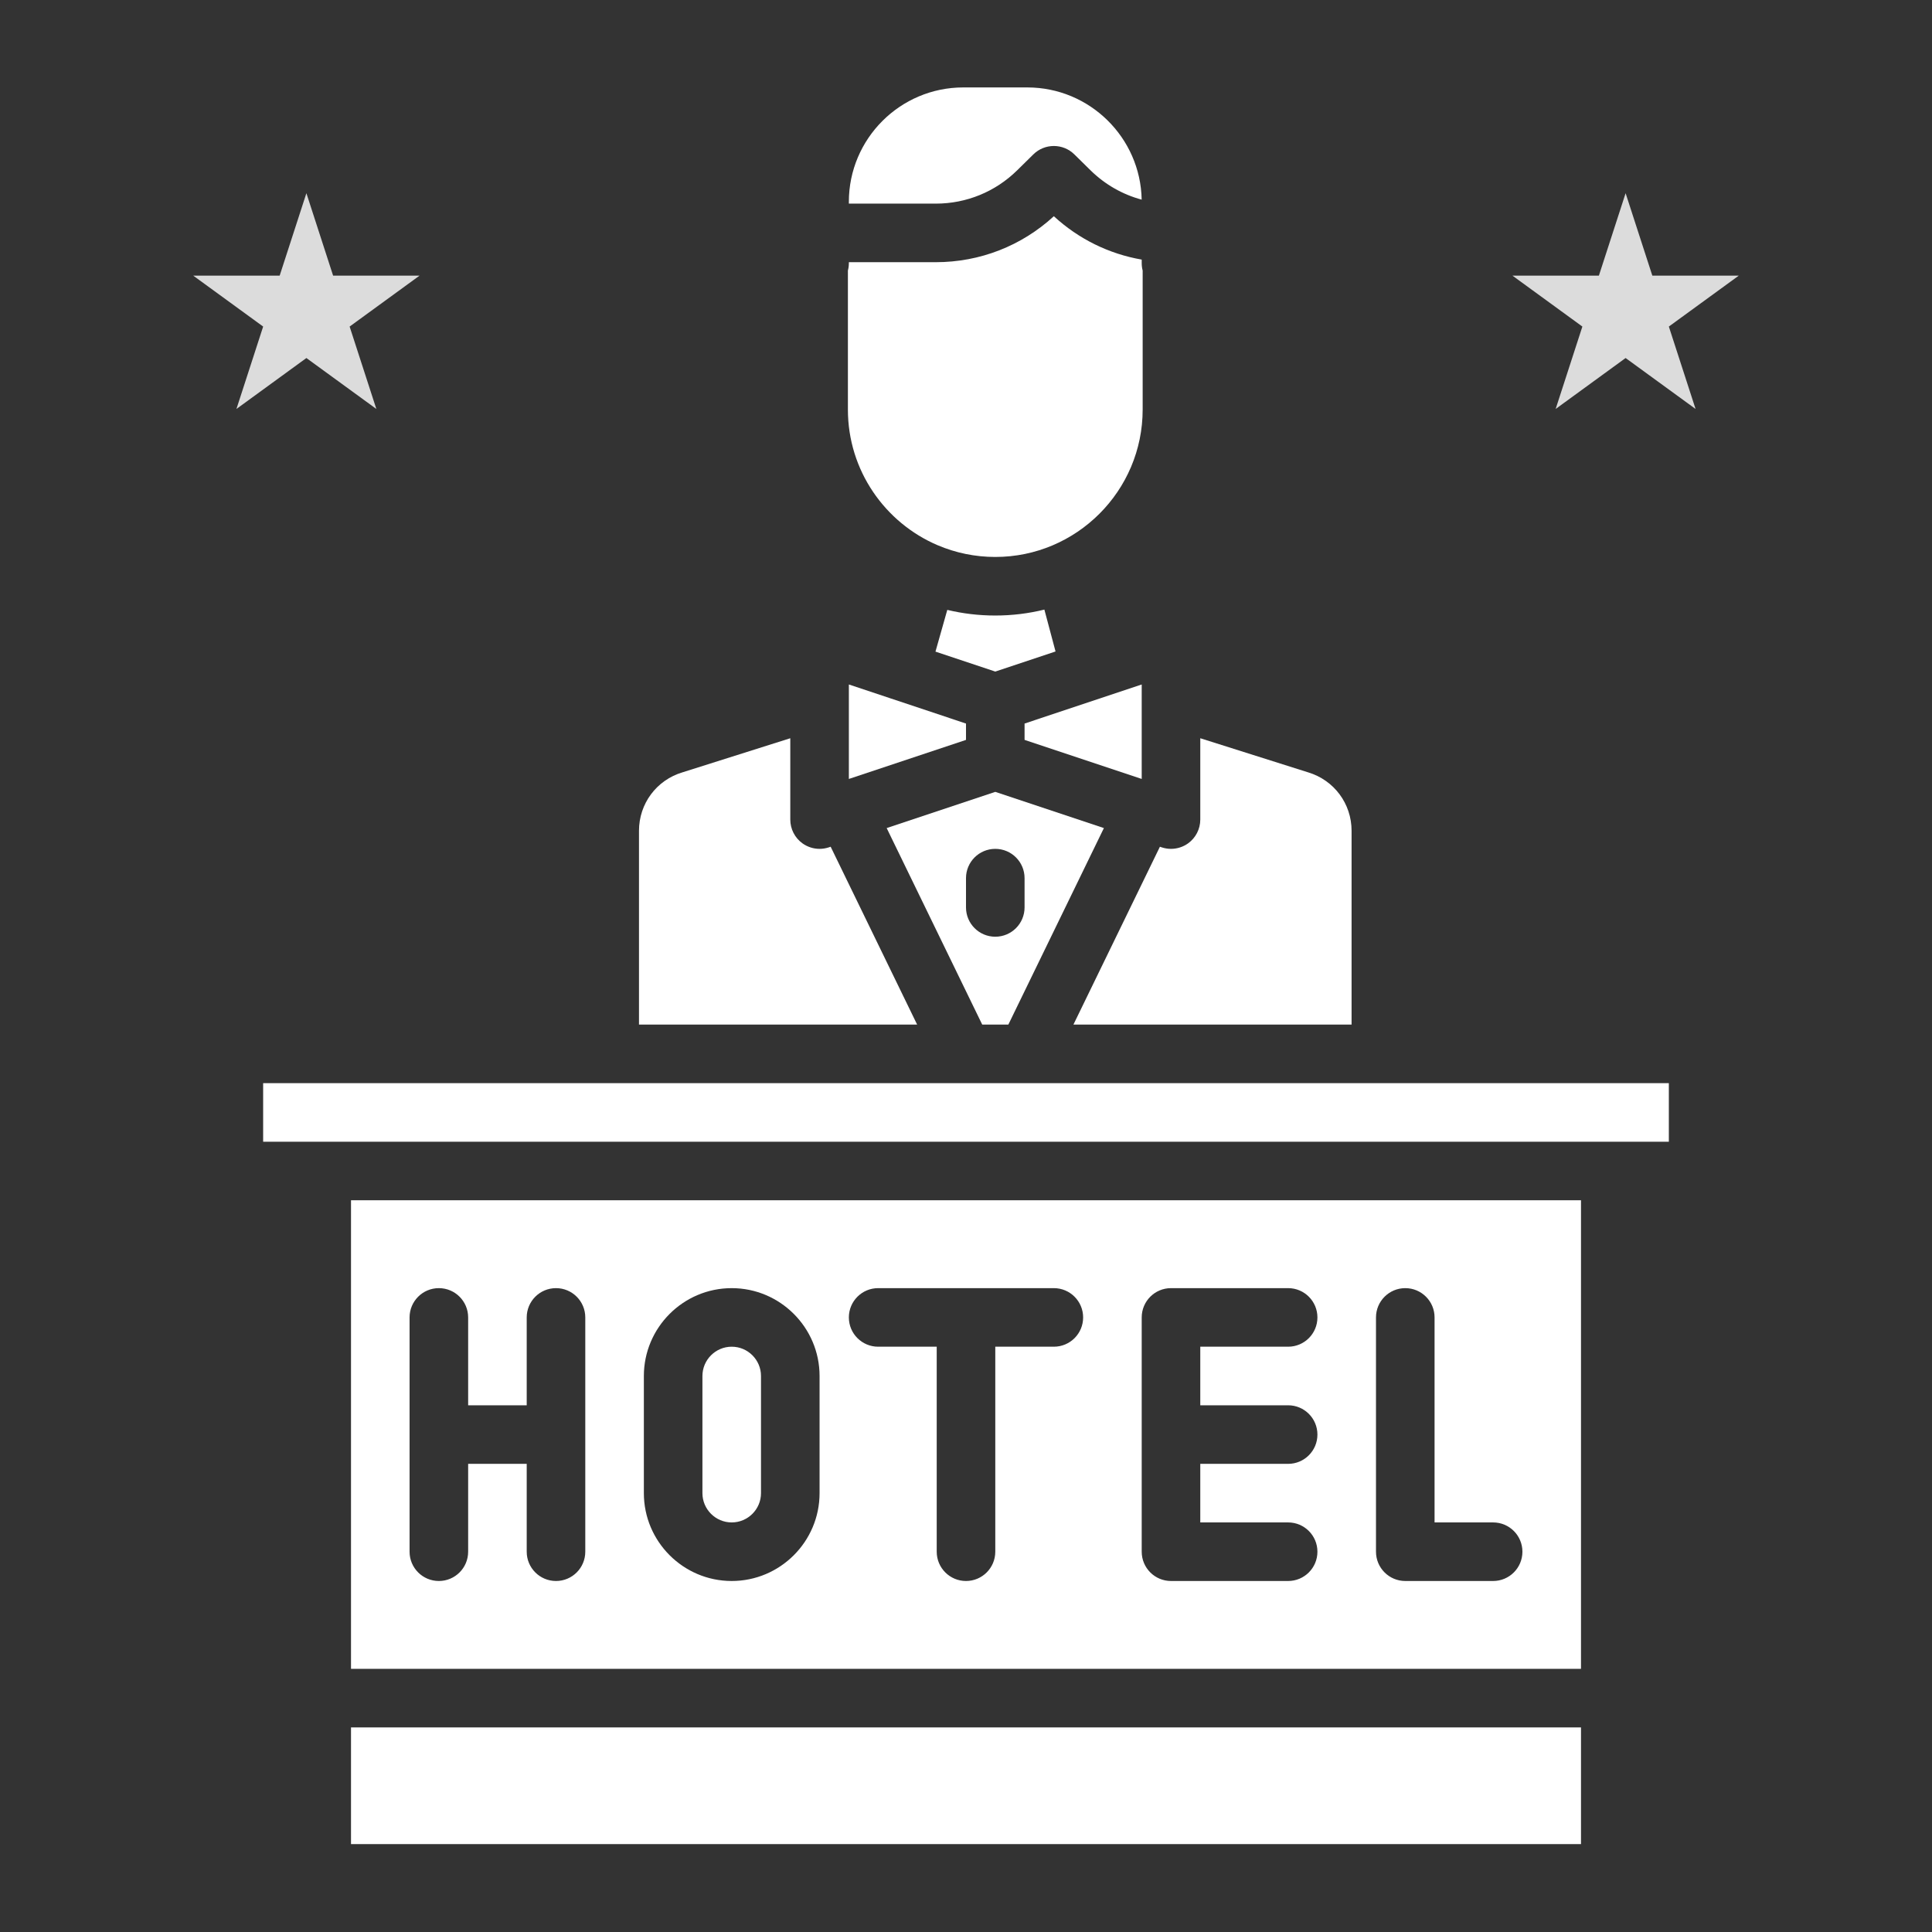 <svg xmlns="http://www.w3.org/2000/svg" xmlns:xlink="http://www.w3.org/1999/xlink" width="1080" zoomAndPan="magnify" viewBox="0 0 810 810" height="1080" preserveAspectRatio="xMidYMid meet" version="1.0"><rect x="0" y="0" width="810" height="810" fill="#333333" stroke="none"/><defs><clipPath id="989dccaa2e"><path d="M 147 724 L 663 724 L 663 773.156 L 147 773.156 Z M 147 724 " clip-rule="nonzero"/></clipPath><clipPath id="24eee4b472"><path d="M 110.324 454 L 699.824 454 L 699.824 479 L 110.324 479 Z M 110.324 454 " clip-rule="nonzero"/></clipPath><clipPath id="8649de5f44"><path d="M 355 36.656 L 479 36.656 L 479 86 L 355 86 Z M 355 36.656 " clip-rule="nonzero"/></clipPath><clipPath id="cd7524a24e"><path d="M 634.09 81 L 729 81 L 729 171.461 L 634.09 171.461 Z M 634.09 81 " clip-rule="nonzero"/></clipPath><clipPath id="e0b1981f41"><path d="M 681.543 81 L 692.746 115.555 L 729 115.555 L 699.672 136.91 L 710.875 171.461 L 681.543 150.105 L 652.215 171.461 L 663.418 136.91 L 634.09 115.555 L 670.344 115.555 Z M 681.543 81 " clip-rule="nonzero"/></clipPath><clipPath id="338c4a9a9d"><path d="M 81 81 L 176 81 L 176 171.461 L 81 171.461 Z M 81 81 " clip-rule="nonzero"/></clipPath><clipPath id="3136ca8e57"><path d="M 128.457 81 L 139.656 115.555 L 175.91 115.555 L 146.582 136.91 L 157.785 171.461 L 128.457 150.105 L 99.125 171.461 L 110.328 136.91 L 81 115.555 L 117.254 115.555 Z M 128.457 81 " clip-rule="nonzero"/></clipPath></defs><path fill="#ffffff" d="M 393.152 228.609 C 393.18 228.609 393.211 228.625 393.242 228.641 C 400.641 231.773 408.758 233.508 417.277 233.508 C 451.348 233.508 479.066 205.789 479.066 171.715 L 479.066 113.441 C 478.805 112.445 478.668 111.402 478.668 110.328 L 478.668 108.836 C 464.945 106.457 452.223 100.211 441.832 90.652 C 428.297 103.098 410.816 109.926 392.32 109.926 L 355.887 109.926 L 355.887 110.328 C 355.887 111.402 355.75 112.445 355.488 113.441 L 355.488 171.715 C 355.488 197.238 371.035 219.188 393.152 228.609 Z M 393.152 228.609 " fill-opacity="1" fill-rule="nonzero"/><g clip-path="url(#989dccaa2e)"><path fill="#ffffff" d="M 147.16 724.23 L 662.84 724.23 L 662.84 773.344 L 147.16 773.344 Z M 147.16 724.23 " fill-opacity="1" fill-rule="nonzero"/></g><g clip-path="url(#24eee4b472)"><path fill="#ffffff" d="M 110.324 454.113 L 699.672 454.113 L 699.672 478.668 L 110.324 478.668 Z M 110.324 454.113 " fill-opacity="1" fill-rule="nonzero"/></g><path fill="#ffffff" d="M 147.16 699.672 L 662.84 699.672 L 662.84 503.223 L 147.16 503.223 Z M 576.891 552.336 C 576.891 545.555 582.387 540.059 589.172 540.059 C 595.953 540.059 601.449 545.555 601.449 552.336 L 601.449 638.285 L 626.004 638.285 C 632.789 638.285 638.281 643.777 638.281 650.562 C 638.281 657.344 632.789 662.84 626.004 662.84 L 589.172 662.84 C 582.387 662.84 576.891 657.344 576.891 650.562 Z M 478.668 552.336 C 478.668 545.555 484.16 540.059 490.945 540.059 L 540.059 540.059 C 546.84 540.059 552.336 545.555 552.336 552.336 C 552.336 559.121 546.84 564.613 540.059 564.613 L 503.223 564.613 L 503.223 589.172 L 540.059 589.172 C 546.84 589.172 552.336 594.664 552.336 601.449 C 552.336 608.234 546.84 613.727 540.059 613.727 L 503.223 613.727 L 503.223 638.285 L 540.059 638.285 C 546.84 638.285 552.336 643.777 552.336 650.562 C 552.336 657.344 546.84 662.84 540.059 662.84 L 490.945 662.84 C 484.16 662.84 478.668 657.344 478.668 650.562 Z M 368.164 540.059 L 441.832 540.059 C 448.617 540.059 454.109 545.555 454.109 552.336 C 454.109 559.121 448.617 564.613 441.832 564.613 L 417.277 564.613 L 417.277 650.562 C 417.277 657.344 411.781 662.84 405 662.84 C 398.215 662.84 392.723 657.344 392.723 650.562 L 392.723 564.613 L 368.164 564.613 C 361.383 564.613 355.887 559.121 355.887 552.336 C 355.887 545.555 361.383 540.059 368.164 540.059 Z M 269.941 576.895 C 269.941 556.59 286.469 540.059 306.773 540.059 C 327.078 540.059 343.609 556.59 343.609 576.895 L 343.609 626.004 C 343.609 646.309 327.078 662.84 306.773 662.84 C 286.469 662.84 269.941 646.309 269.941 626.004 Z M 171.715 552.336 C 171.715 545.555 177.211 540.059 183.992 540.059 C 190.777 540.059 196.273 545.555 196.273 552.336 L 196.273 589.172 L 220.828 589.172 L 220.828 552.336 C 220.828 545.555 226.32 540.059 233.105 540.059 C 239.891 540.059 245.383 545.555 245.383 552.336 L 245.383 650.562 C 245.383 657.344 239.891 662.84 233.105 662.84 C 226.32 662.84 220.828 657.344 220.828 650.562 L 220.828 613.727 L 196.273 613.727 L 196.273 650.562 C 196.273 657.344 190.777 662.84 183.992 662.84 C 177.211 662.84 171.715 657.344 171.715 650.562 Z M 171.715 552.336 " fill-opacity="1" fill-rule="nonzero"/><path fill="#ffffff" d="M 306.773 638.285 C 313.543 638.285 319.051 632.773 319.051 626.004 L 319.051 576.895 C 319.051 570.125 313.543 564.613 306.773 564.613 C 300.008 564.613 294.496 570.125 294.496 576.895 L 294.496 626.004 C 294.496 632.773 300.008 638.285 306.773 638.285 Z M 306.773 638.285 " fill-opacity="1" fill-rule="nonzero"/><g clip-path="url(#8649de5f44)"><path fill="#ffffff" d="M 426.453 71.406 L 433.223 64.742 C 437.996 60.031 445.668 60.031 450.441 64.742 L 457.211 71.406 C 463.273 77.359 470.641 81.551 478.652 83.699 C 478.16 57.668 456.844 36.656 430.707 36.656 L 403.848 36.656 C 377.402 36.656 355.887 58.176 355.887 84.617 L 355.887 85.371 L 392.32 85.371 C 405.168 85.371 417.293 80.414 426.453 71.406 Z M 426.453 71.406 " fill-opacity="1" fill-rule="nonzero"/></g><path fill="#ffffff" d="M 355.887 286.977 L 355.887 326.574 L 405 310.199 L 405 303.352 L 372.844 292.625 Z M 355.887 286.977 " fill-opacity="1" fill-rule="nonzero"/><path fill="#ffffff" d="M 348.258 354.996 L 347.492 355.258 C 346.219 355.672 344.914 355.887 343.609 355.887 C 341.062 355.887 338.543 355.09 336.426 353.57 C 333.234 351.27 331.332 347.555 331.332 343.609 L 331.332 309.508 L 286.316 323.75 C 286.254 323.766 286.207 323.781 286.148 323.797 C 275.234 327.066 267.898 336.934 267.898 348.32 L 267.898 429.555 L 384.508 429.555 Z M 348.258 354.996 " fill-opacity="1" fill-rule="nonzero"/><path fill="#ffffff" d="M 478.668 326.574 L 478.668 286.977 L 429.555 303.352 L 429.555 310.199 Z M 478.668 326.574 " fill-opacity="1" fill-rule="nonzero"/><path fill="#ffffff" d="M 417.277 258.062 C 410.355 258.062 403.617 257.25 397.156 255.699 L 392.199 273.195 L 417.277 281.559 L 442.539 273.133 L 437.859 255.574 C 431.258 257.203 424.367 258.062 417.277 258.062 Z M 417.277 258.062 " fill-opacity="1" fill-rule="nonzero"/><path fill="#ffffff" d="M 566.656 429.555 L 566.656 348.32 C 566.656 336.934 559.32 327.082 548.406 323.797 C 548.344 323.781 548.301 323.766 548.238 323.75 L 503.223 309.508 L 503.223 343.609 C 503.223 347.555 501.32 351.27 498.129 353.57 C 496.012 355.09 493.492 355.887 490.945 355.887 C 489.641 355.887 488.336 355.672 487.062 355.258 L 486.297 354.996 L 450.043 429.555 Z M 566.656 429.555 " fill-opacity="1" fill-rule="nonzero"/><path fill="#ffffff" d="M 422.758 429.555 L 462.812 347.172 L 417.277 331.992 L 371.742 347.172 L 411.797 429.555 Z M 405 380.445 L 405 368.164 C 405 361.383 410.492 355.887 417.277 355.887 C 424.059 355.887 429.555 361.383 429.555 368.164 L 429.555 380.445 C 429.555 387.227 424.059 392.723 417.277 392.723 C 410.492 392.723 405 387.227 405 380.445 Z M 405 380.445 " fill-opacity="1" fill-rule="nonzero"/><g clip-path="url(#cd7524a24e)"><g clip-path="url(#e0b1981f41)"><path fill="#dcdcdc" d="M 634.09 81 L 729.145 81 L 729.145 171.461 L 634.09 171.461 Z M 634.09 81 " fill-opacity="1" fill-rule="nonzero"/></g></g><g clip-path="url(#338c4a9a9d)"><g clip-path="url(#3136ca8e57)"><path fill="#dcdcdc" d="M 81 81 L 176.055 81 L 176.055 171.461 L 81 171.461 Z M 81 81 " fill-opacity="1" fill-rule="nonzero"/></g></g></svg>